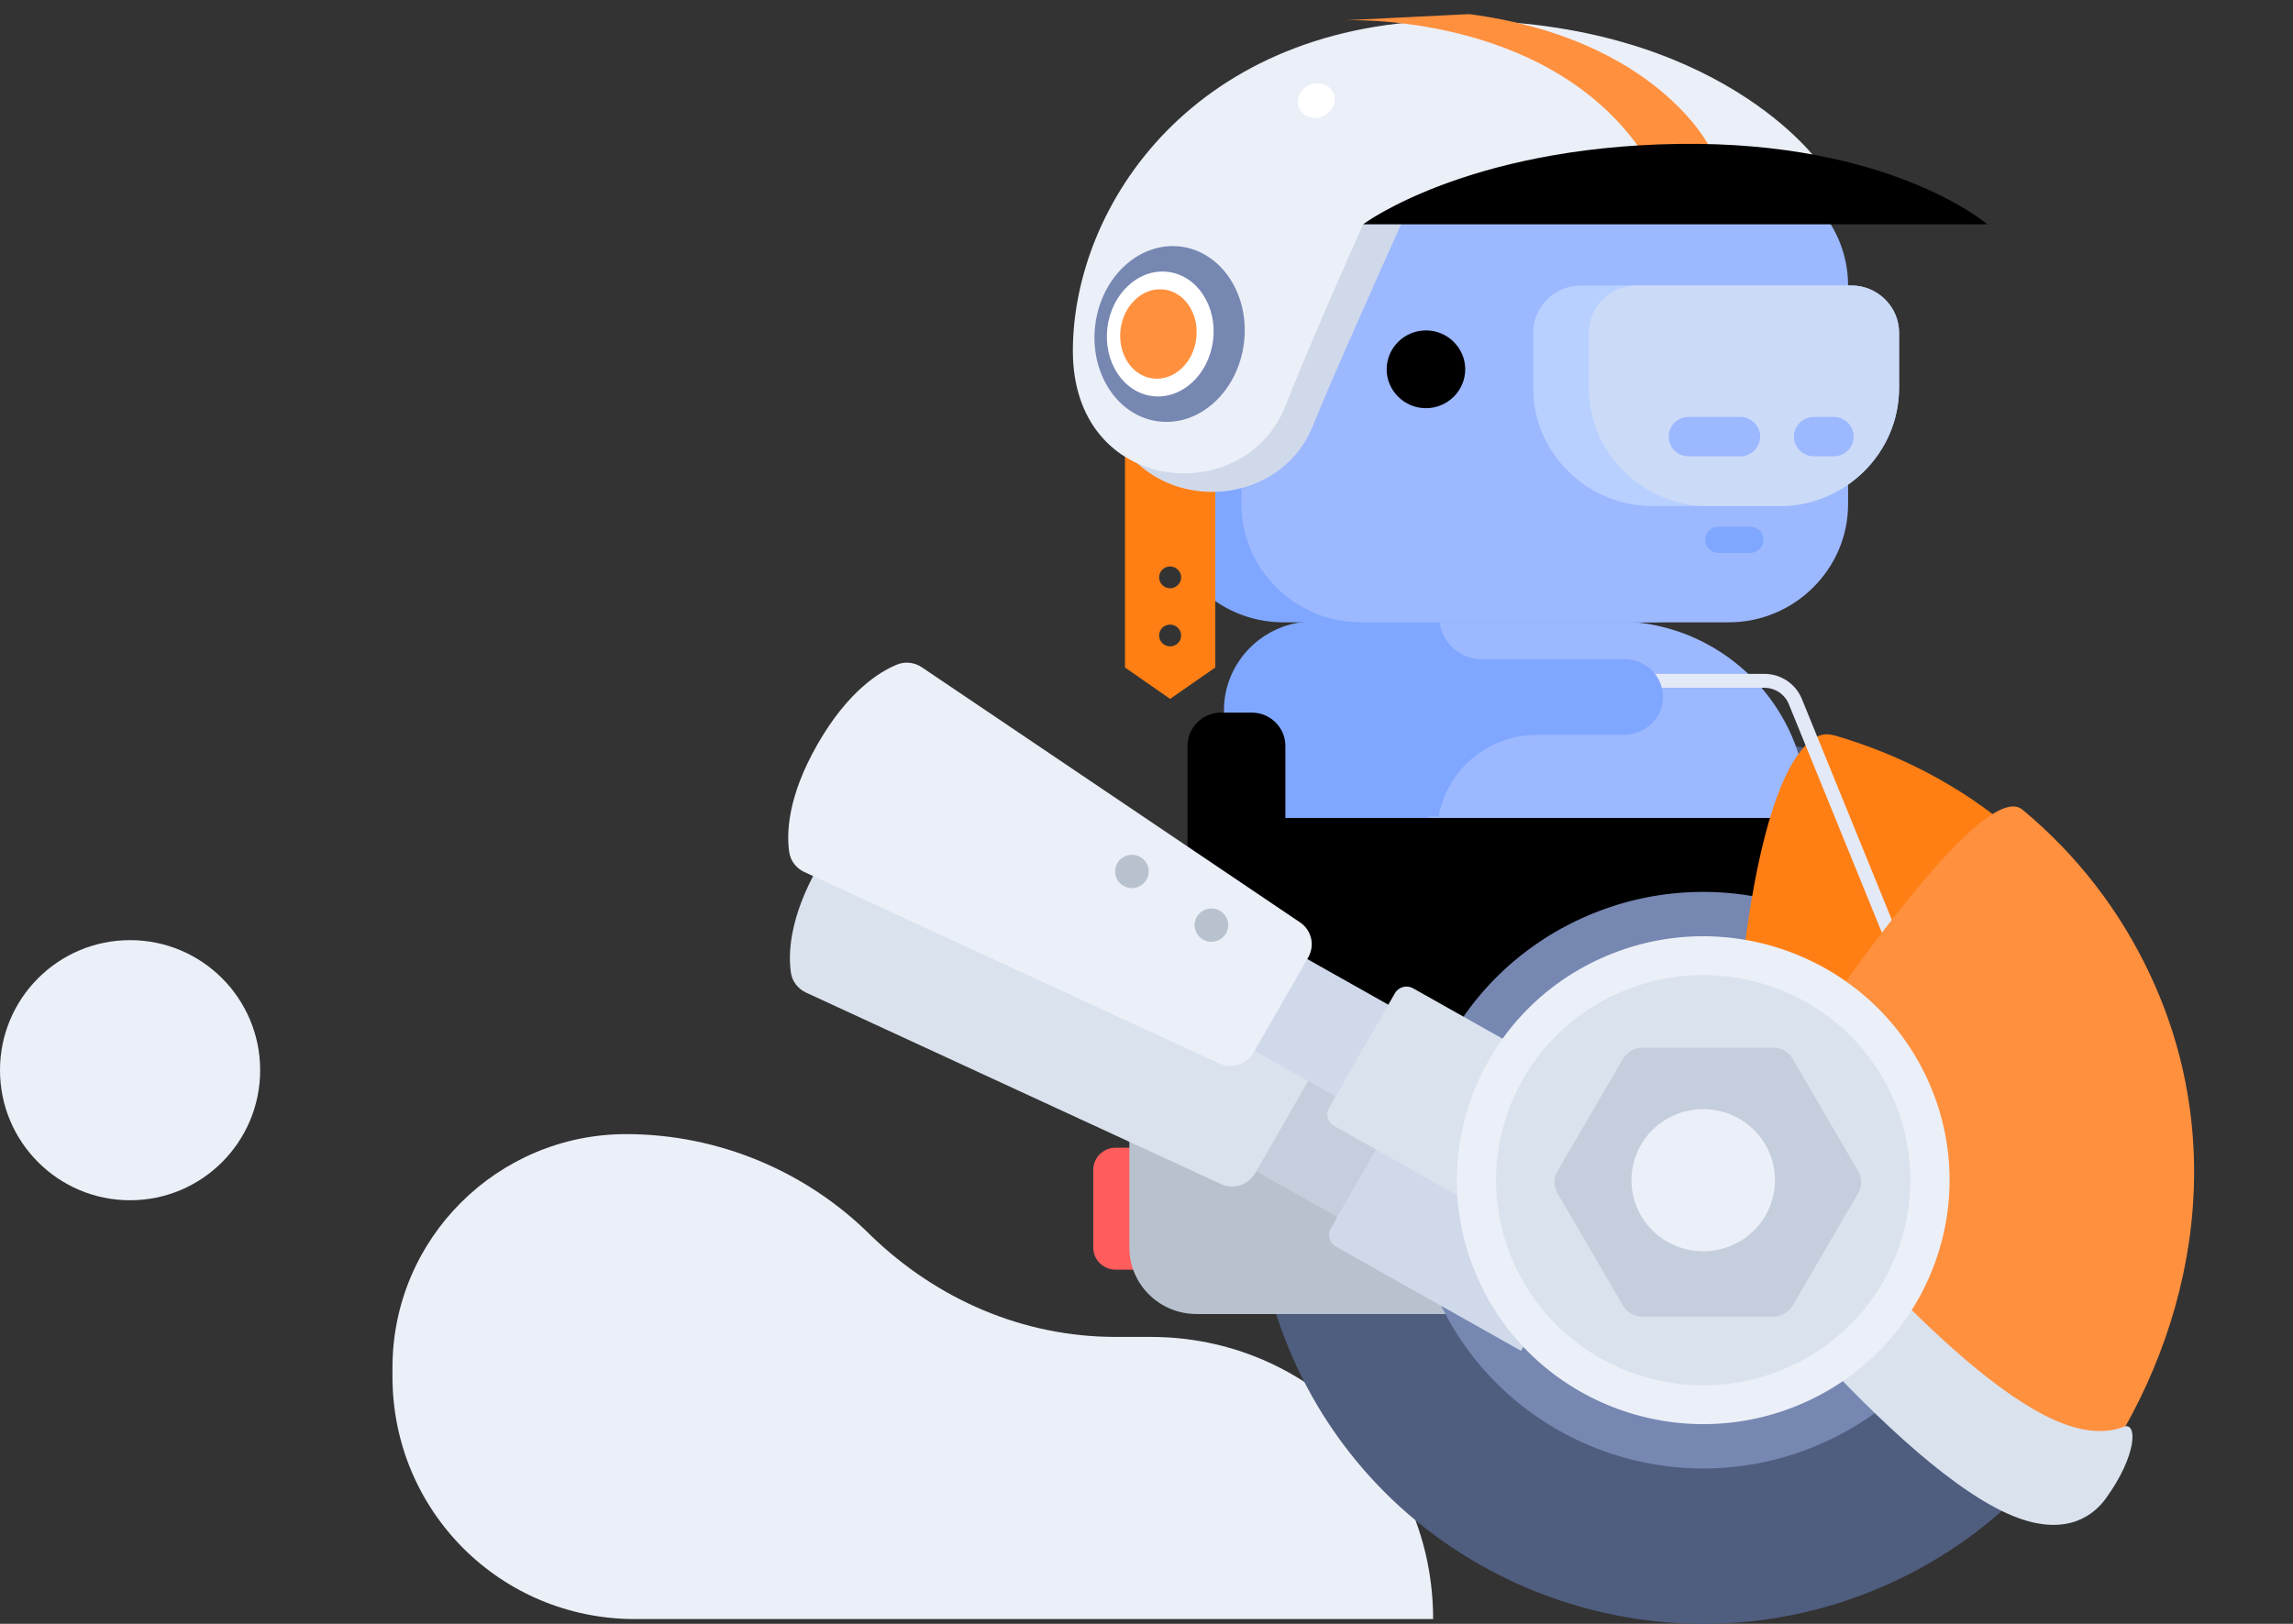 <svg width="96" height="68" viewBox="0 0 96 68" fill="none" xmlns="http://www.w3.org/2000/svg">
<rect x="0" y="0" width="96" height="68" fill="#333333" stroke="none"/>
<path d="M48.185 55.985H46.708C42.831 55.985 39.231 54.415 36.462 51.739C33.785 49.062 30.092 47.492 26.215 47.492C20.862 47.492 16.431 51.831 16.431 57.277V57.646C16.431 63.277 20.954 67.8 26.585 67.8H60C60 61.246 54.739 55.985 48.185 55.985Z" fill="#EBEFF7"/>
<path d="M5.446 50.262C2.438 50.262 5.72205e-05 47.823 5.72205e-05 44.815C5.72205e-05 41.808 2.438 39.369 5.446 39.369C8.454 39.369 10.892 41.808 10.892 44.815C10.892 47.823 8.454 50.262 5.446 50.262Z" fill="#EBEFF7"/>
<g clip-path="url(#clip0)">
<path fill-rule="evenodd" clip-rule="evenodd" d="M52.802 53.169H46.707C46.19 53.169 45.77 52.753 45.77 52.24V48.99C45.77 48.477 46.19 48.061 46.707 48.061H52.802C53.32 48.061 53.74 48.477 53.74 48.99V52.24C53.74 52.753 53.32 53.169 52.802 53.169Z" fill="#FF5C5C"/>
<path fill-rule="evenodd" clip-rule="evenodd" d="M79.134 66.301C69.722 70.582 58.589 66.495 54.266 57.173C49.944 47.851 54.07 36.823 63.482 32.542C72.894 28.261 84.028 32.348 88.35 41.67C92.672 50.992 88.546 62.02 79.134 66.301Z" fill="#4F5D7F"/>
<path fill-rule="evenodd" clip-rule="evenodd" d="M74.11 29.255C72.657 27.297 70.317 26.021 67.69 26.021H62.053H61.414H57.787V43.122H61.414H75.655V33.91C75.655 32.173 75.08 30.562 74.11 29.255Z" fill="#9CB8FF"/>
<path fill-rule="evenodd" clip-rule="evenodd" d="M59.791 26.021H54.994C52.931 26.021 51.244 27.693 51.244 29.736V37.769C51.244 39.82 52.923 41.483 54.994 41.483H59.791V26.021Z" fill="#80A7FF"/>
<path fill-rule="evenodd" clip-rule="evenodd" d="M52.234 47.597H76.306V34.252H52.234V47.597Z" fill="black"/>
<path fill-rule="evenodd" clip-rule="evenodd" d="M61.346 55.026H50.095C48.541 55.026 47.282 53.779 47.282 52.24V46.668L61.346 49.918V55.026Z" fill="#B7C2CE"/>
<path fill-rule="evenodd" clip-rule="evenodd" d="M76.394 60.39C70.278 63.172 63.043 60.517 60.234 54.459C57.425 48.401 60.106 41.234 66.223 38.453C72.339 35.671 79.574 38.326 82.383 44.384C85.192 50.442 82.51 57.608 76.394 60.39Z" fill="#7687B2"/>
<path fill-rule="evenodd" clip-rule="evenodd" d="M85.977 62C83.106 62 76.214 54.431 72.395 49.487C72.416 44.977 73.022 33.763 75.641 31.166C76.017 30.793 76.303 30.75 76.486 30.75C76.592 30.75 76.707 30.768 76.826 30.802C82.432 32.438 86.827 36.16 89.203 41.282C92.193 47.732 91.233 55.356 86.634 61.676C86.467 61.906 86.276 62 85.977 62Z" fill="#FF7F14"/>
<path fill-rule="evenodd" clip-rule="evenodd" d="M80.131 41.867C80.015 41.867 79.904 41.798 79.858 41.684L74.893 29.49C74.722 29.071 74.318 28.801 73.862 28.801H66.572C66.409 28.801 66.277 28.67 66.277 28.509C66.277 28.348 66.409 28.218 66.572 28.218H73.862C74.559 28.218 75.178 28.632 75.439 29.272L80.404 41.466C80.465 41.615 80.392 41.785 80.241 41.845C80.205 41.86 80.168 41.867 80.131 41.867Z" fill="#E4E9F7"/>
<path fill-rule="evenodd" clip-rule="evenodd" d="M71.457 49.8C71.457 49.8 82.45 32.063 84.674 33.906C86.897 35.749 88.754 38.091 90.054 40.895C93.425 48.164 91.815 56.143 87.394 62.219C84.259 66.528 71.457 49.8 71.457 49.8Z" fill="#FF903E"/>
<path fill-rule="evenodd" clip-rule="evenodd" d="M88.917 59.747C88.317 59.977 87.502 60.028 86.418 59.63C82.014 58.014 75.069 49.504 73.146 47.068C71.548 48.34 70.518 49.382 70.519 49.801L70.52 50.113L70.71 50.361C71.064 50.824 79.437 61.71 84.479 63.561C86.604 64.341 87.694 63.395 88.155 62.762C89.483 60.936 89.492 59.527 88.917 59.747Z" fill="#DAE2ED"/>
<path fill-rule="evenodd" clip-rule="evenodd" d="M53.814 42.378H49.717V31.234C49.717 30.465 50.346 29.841 51.123 29.841H52.408C53.184 29.841 53.814 30.465 53.814 31.234V42.378Z" fill="black"/>
<path fill-rule="evenodd" clip-rule="evenodd" d="M57.443 51.783L50.654 47.959L52.861 44.117L59.649 47.941L57.443 51.783Z" fill="#C5CEDD"/>
<path fill-rule="evenodd" clip-rule="evenodd" d="M51.111 49.581L33.745 41.565C33.41 41.41 33.169 41.103 33.114 40.74C32.996 39.953 33.035 38.413 34.302 36.206C35.569 33.999 36.886 33.179 37.63 32.877C37.972 32.737 38.361 32.786 38.667 32.992L54.502 43.675C54.982 43.999 55.131 44.634 54.843 45.135L52.551 49.126C52.264 49.627 51.637 49.825 51.111 49.581Z" fill="#DAE2ED"/>
<path fill-rule="evenodd" clip-rule="evenodd" d="M63.68 56.567L55.922 52.197C55.654 52.046 55.56 51.709 55.713 51.444L58.47 46.641C58.623 46.376 58.963 46.283 59.231 46.434L66.989 50.804L63.68 56.567ZM43.366 37.498C43.901 37.799 44.089 38.474 43.784 39.004C43.479 39.535 42.798 39.72 42.263 39.419L43.366 37.498ZM48.431 42.087C48.126 42.618 47.445 42.803 46.91 42.502C46.374 42.2 46.187 41.525 46.491 40.995" fill="#D0D9EA"/>
<path fill-rule="evenodd" clip-rule="evenodd" d="M57.373 46.734L50.584 42.911L52.791 39.069L59.578 42.892L57.373 46.734Z" fill="#D0D9EA"/>
<path fill-rule="evenodd" clip-rule="evenodd" d="M51.04 44.533L33.674 36.516C33.339 36.361 33.098 36.054 33.044 35.692C32.926 34.904 32.965 33.364 34.232 31.157C35.499 28.951 36.815 28.13 37.559 27.828C37.901 27.689 38.29 27.737 38.596 27.944L54.431 38.627C54.911 38.951 55.06 39.586 54.773 40.086L52.481 44.078C52.194 44.578 51.566 44.776 51.04 44.533Z" fill="#EBEFF7"/>
<path fill-rule="evenodd" clip-rule="evenodd" d="M63.609 51.518L55.851 47.148C55.584 46.998 55.49 46.66 55.642 46.395L58.4 41.593C58.552 41.327 58.892 41.235 59.16 41.385L66.918 45.755L63.609 51.518Z" fill="#DAE2ED"/>
<path fill-rule="evenodd" clip-rule="evenodd" d="M51.328 39.086C51.136 39.42 50.707 39.537 50.369 39.347C50.032 39.157 49.914 38.731 50.106 38.397C50.298 38.063 50.727 37.946 51.065 38.136C51.402 38.326 51.52 38.751 51.328 39.086ZM48.001 36.837C47.809 37.171 47.38 37.288 47.043 37.098C46.705 36.908 46.587 36.483 46.779 36.148C46.971 35.814 47.4 35.697 47.738 35.887C48.075 36.077 48.193 36.502 48.001 36.837Z" fill="#B7C2CE"/>
<path fill-rule="evenodd" clip-rule="evenodd" d="M75.612 58.703C70.436 61.057 64.314 58.81 61.938 53.684C59.561 48.558 61.83 42.494 67.005 40.14C72.18 37.786 78.302 40.033 80.679 45.159C83.056 50.285 80.787 56.349 75.612 58.703Z" fill="#EBEFF7"/>
<path fill-rule="evenodd" clip-rule="evenodd" d="M74.927 57.226C70.575 59.206 65.427 57.316 63.428 53.006C61.43 48.695 63.338 43.596 67.69 41.617C72.042 39.637 77.19 41.527 79.188 45.837C81.187 50.148 79.279 55.247 74.927 57.226Z" fill="#DAE2ED"/>
<path fill-rule="evenodd" clip-rule="evenodd" d="M68.026 27.604H62.045C61.059 27.604 60.26 26.813 60.26 25.837H56.498V34.196H60.232C60.577 32.252 62.287 30.773 64.349 30.773H67.956C68.729 30.773 69.443 30.26 69.593 29.508C69.796 28.498 69.011 27.604 68.026 27.604Z" fill="#80A7FF"/>
<path fill-rule="evenodd" clip-rule="evenodd" d="M53.726 26.06H69.132C71.88 26.06 74.128 23.833 74.128 21.112V11.956C74.128 9.234 71.88 7.007 69.132 7.007H53.726C50.978 7.007 48.73 9.234 48.73 11.956V21.112C48.73 23.833 50.978 26.06 53.726 26.06Z" fill="#80A7FF"/>
<path fill-rule="evenodd" clip-rule="evenodd" d="M56.971 26.06H72.377C75.125 26.06 77.373 23.833 77.373 21.112V11.955C77.373 9.234 75.125 7.007 72.377 7.007H56.971C54.223 7.007 51.975 9.234 51.975 11.955V21.112C51.975 23.833 54.223 26.06 56.971 26.06Z" fill="#9CB8FF"/>
<path fill-rule="evenodd" clip-rule="evenodd" d="M50.229 19.984H53.906V11.077H50.229C48.39 11.077 46.898 12.554 46.898 14.376V16.685C46.898 18.507 48.39 19.984 50.229 19.984Z" fill="#9CB8FF"/>
<path fill-rule="evenodd" clip-rule="evenodd" d="M53.906 18.005V13.056C53.906 12.874 53.757 12.727 53.573 12.727H50.229C49.309 12.727 48.564 13.465 48.564 14.376V16.685C48.564 17.596 49.309 18.335 50.229 18.335H53.573C53.757 18.335 53.906 18.187 53.906 18.005Z" fill="#80A7FF"/>
<path fill-rule="evenodd" clip-rule="evenodd" d="M59.699 17.093C60.604 17.093 61.344 16.361 61.344 15.465C61.344 14.569 60.604 13.836 59.699 13.836C58.795 13.836 58.055 14.569 58.055 15.465C58.055 16.361 58.795 17.093 59.699 17.093Z" fill="black"/>
<path fill-rule="evenodd" clip-rule="evenodd" d="M77.51 11.955H75.512H68.517H66.186C65.087 11.955 64.188 12.846 64.188 13.935V16.244C64.188 18.965 66.436 21.192 69.183 21.192H71.515H72.514H74.512C77.26 21.192 79.508 18.965 79.508 16.244V13.935C79.508 12.846 78.609 11.955 77.51 11.955Z" fill="#B8D0FF"/>
<path fill-rule="evenodd" clip-rule="evenodd" d="M71.515 21.192H74.513C77.26 21.192 79.508 18.965 79.508 16.244V13.935C79.508 12.846 78.609 11.955 77.51 11.955H68.517C67.418 11.955 66.519 12.846 66.519 13.935V16.244C66.519 18.965 68.767 21.192 71.515 21.192Z" fill="#CBDAF7"/>
<path fill-rule="evenodd" clip-rule="evenodd" d="M72.859 17.459H72.026H71.527H70.694C70.236 17.459 69.862 17.83 69.862 18.284C69.862 18.737 70.236 19.108 70.694 19.108H71.527H72.026H72.859C73.317 19.108 73.692 18.737 73.692 18.284C73.692 17.83 73.317 17.459 72.859 17.459ZM76.772 17.459H76.273H76.439H75.94C75.482 17.459 75.107 17.83 75.107 18.284C75.107 18.737 75.482 19.108 75.94 19.108H76.439H76.273H76.772C77.231 19.108 77.605 18.737 77.605 18.284C77.605 17.83 77.231 17.459 76.772 17.459Z" fill="#9CB8FF"/>
<path fill-rule="evenodd" clip-rule="evenodd" d="M71.945 23.152H73.278C73.584 23.152 73.832 22.907 73.832 22.604C73.832 22.3 73.584 22.055 73.278 22.055H71.945C71.639 22.055 71.391 22.3 71.391 22.604C71.391 22.907 71.639 23.152 71.945 23.152Z" fill="#80A7FF"/>
<path fill-rule="evenodd" clip-rule="evenodd" d="M48.989 24.634C48.734 24.634 48.528 24.43 48.528 24.178C48.528 23.926 48.734 23.721 48.989 23.721C49.243 23.721 49.45 23.926 49.45 24.178C49.45 24.43 49.243 24.634 48.989 24.634ZM48.989 27.067C48.734 27.067 48.528 26.863 48.528 26.611C48.528 26.359 48.734 26.155 48.989 26.155C49.243 26.155 49.45 26.359 49.45 26.611C49.45 26.863 49.243 27.067 48.989 27.067ZM48.989 15.956L47.099 17.271V27.952L48.989 29.267L50.879 27.952V17.271L48.989 15.956Z" fill="#FF7F14"/>
<path fill-rule="evenodd" clip-rule="evenodd" d="M62.166 1.626C62.166 1.626 56.155 14.828 54.978 17.805C53.29 22.079 46.093 21.558 46.093 15.475L62.166 1.626Z" fill="#D0D9EA"/>
<path fill-rule="evenodd" clip-rule="evenodd" d="M76.148 6.803C76.148 6.803 71.966 0.85 60.989 0.85C50.013 0.85 44.917 8.615 44.917 14.698C44.917 20.781 52.114 21.303 53.803 17.028C54.979 14.051 57.069 9.392 57.069 9.392L76.148 6.803Z" fill="#EBEFF7"/>
<path fill-rule="evenodd" clip-rule="evenodd" d="M71.574 6.156C71.574 6.156 69.353 1.626 61.512 0.591L56.285 0.85C56.285 0.85 64.648 0.461 68.699 6.286L71.574 6.156Z" fill="#FF903E"/>
<path fill-rule="evenodd" clip-rule="evenodd" d="M57.069 9.392H83.204C83.204 9.392 79.153 5.897 70.267 6.027C61.382 6.156 57.069 9.392 57.069 9.392Z" fill="black"/>
<path fill-rule="evenodd" clip-rule="evenodd" d="M52.08 14.366C51.829 16.388 50.231 17.857 48.512 17.647C46.793 17.438 45.604 15.629 45.855 13.607C46.106 11.585 47.704 10.116 49.423 10.325C51.142 10.535 52.332 12.344 52.08 14.366Z" fill="#7687B2"/>
<path fill-rule="evenodd" clip-rule="evenodd" d="M50.787 14.256C50.608 15.693 49.474 16.737 48.252 16.588C47.031 16.439 46.185 15.153 46.364 13.717C46.543 12.28 47.678 11.236 48.899 11.385C50.12 11.534 50.966 12.82 50.787 14.256Z" fill="white"/>
<path fill-rule="evenodd" clip-rule="evenodd" d="M50.083 14.18C49.955 15.209 49.142 15.956 48.267 15.849C47.392 15.743 46.787 14.822 46.915 13.793C47.043 12.764 47.856 12.017 48.73 12.123C49.605 12.23 50.211 13.151 50.083 14.18Z" fill="#FF903E"/>
<path fill-rule="evenodd" clip-rule="evenodd" d="M55.808 3.863C55.988 4.214 55.821 4.655 55.434 4.849C55.048 5.044 54.59 4.917 54.41 4.566C54.23 4.216 54.398 3.774 54.784 3.58C55.17 3.386 55.629 3.513 55.808 3.863Z" fill="white"/>
<path fill-rule="evenodd" clip-rule="evenodd" d="M75.053 44.339L77.793 49.04C77.961 49.327 77.961 49.681 77.793 49.969L75.053 54.67C74.885 54.957 74.576 55.134 74.241 55.134H68.76C68.425 55.134 68.116 54.957 67.948 54.67L65.208 49.969C65.04 49.681 65.04 49.327 65.208 49.04L67.948 44.339C68.116 44.051 68.425 43.874 68.76 43.874H74.241C74.576 43.874 74.885 44.051 75.053 44.339Z" fill="#C5CEDD"/>
<path fill-rule="evenodd" clip-rule="evenodd" d="M72.562 52.126C71.054 52.812 69.27 52.157 68.577 50.664C67.885 49.17 68.546 47.403 70.054 46.717C71.562 46.031 73.347 46.685 74.039 48.179C74.732 49.673 74.071 51.44 72.562 52.126Z" fill="#EBEFF7"/>
</g>
<defs>
<clipPath id="clip0">
<rect width="59.73" height="68" fill="white" transform="translate(33)"/>
</clipPath>
</defs>
</svg>
